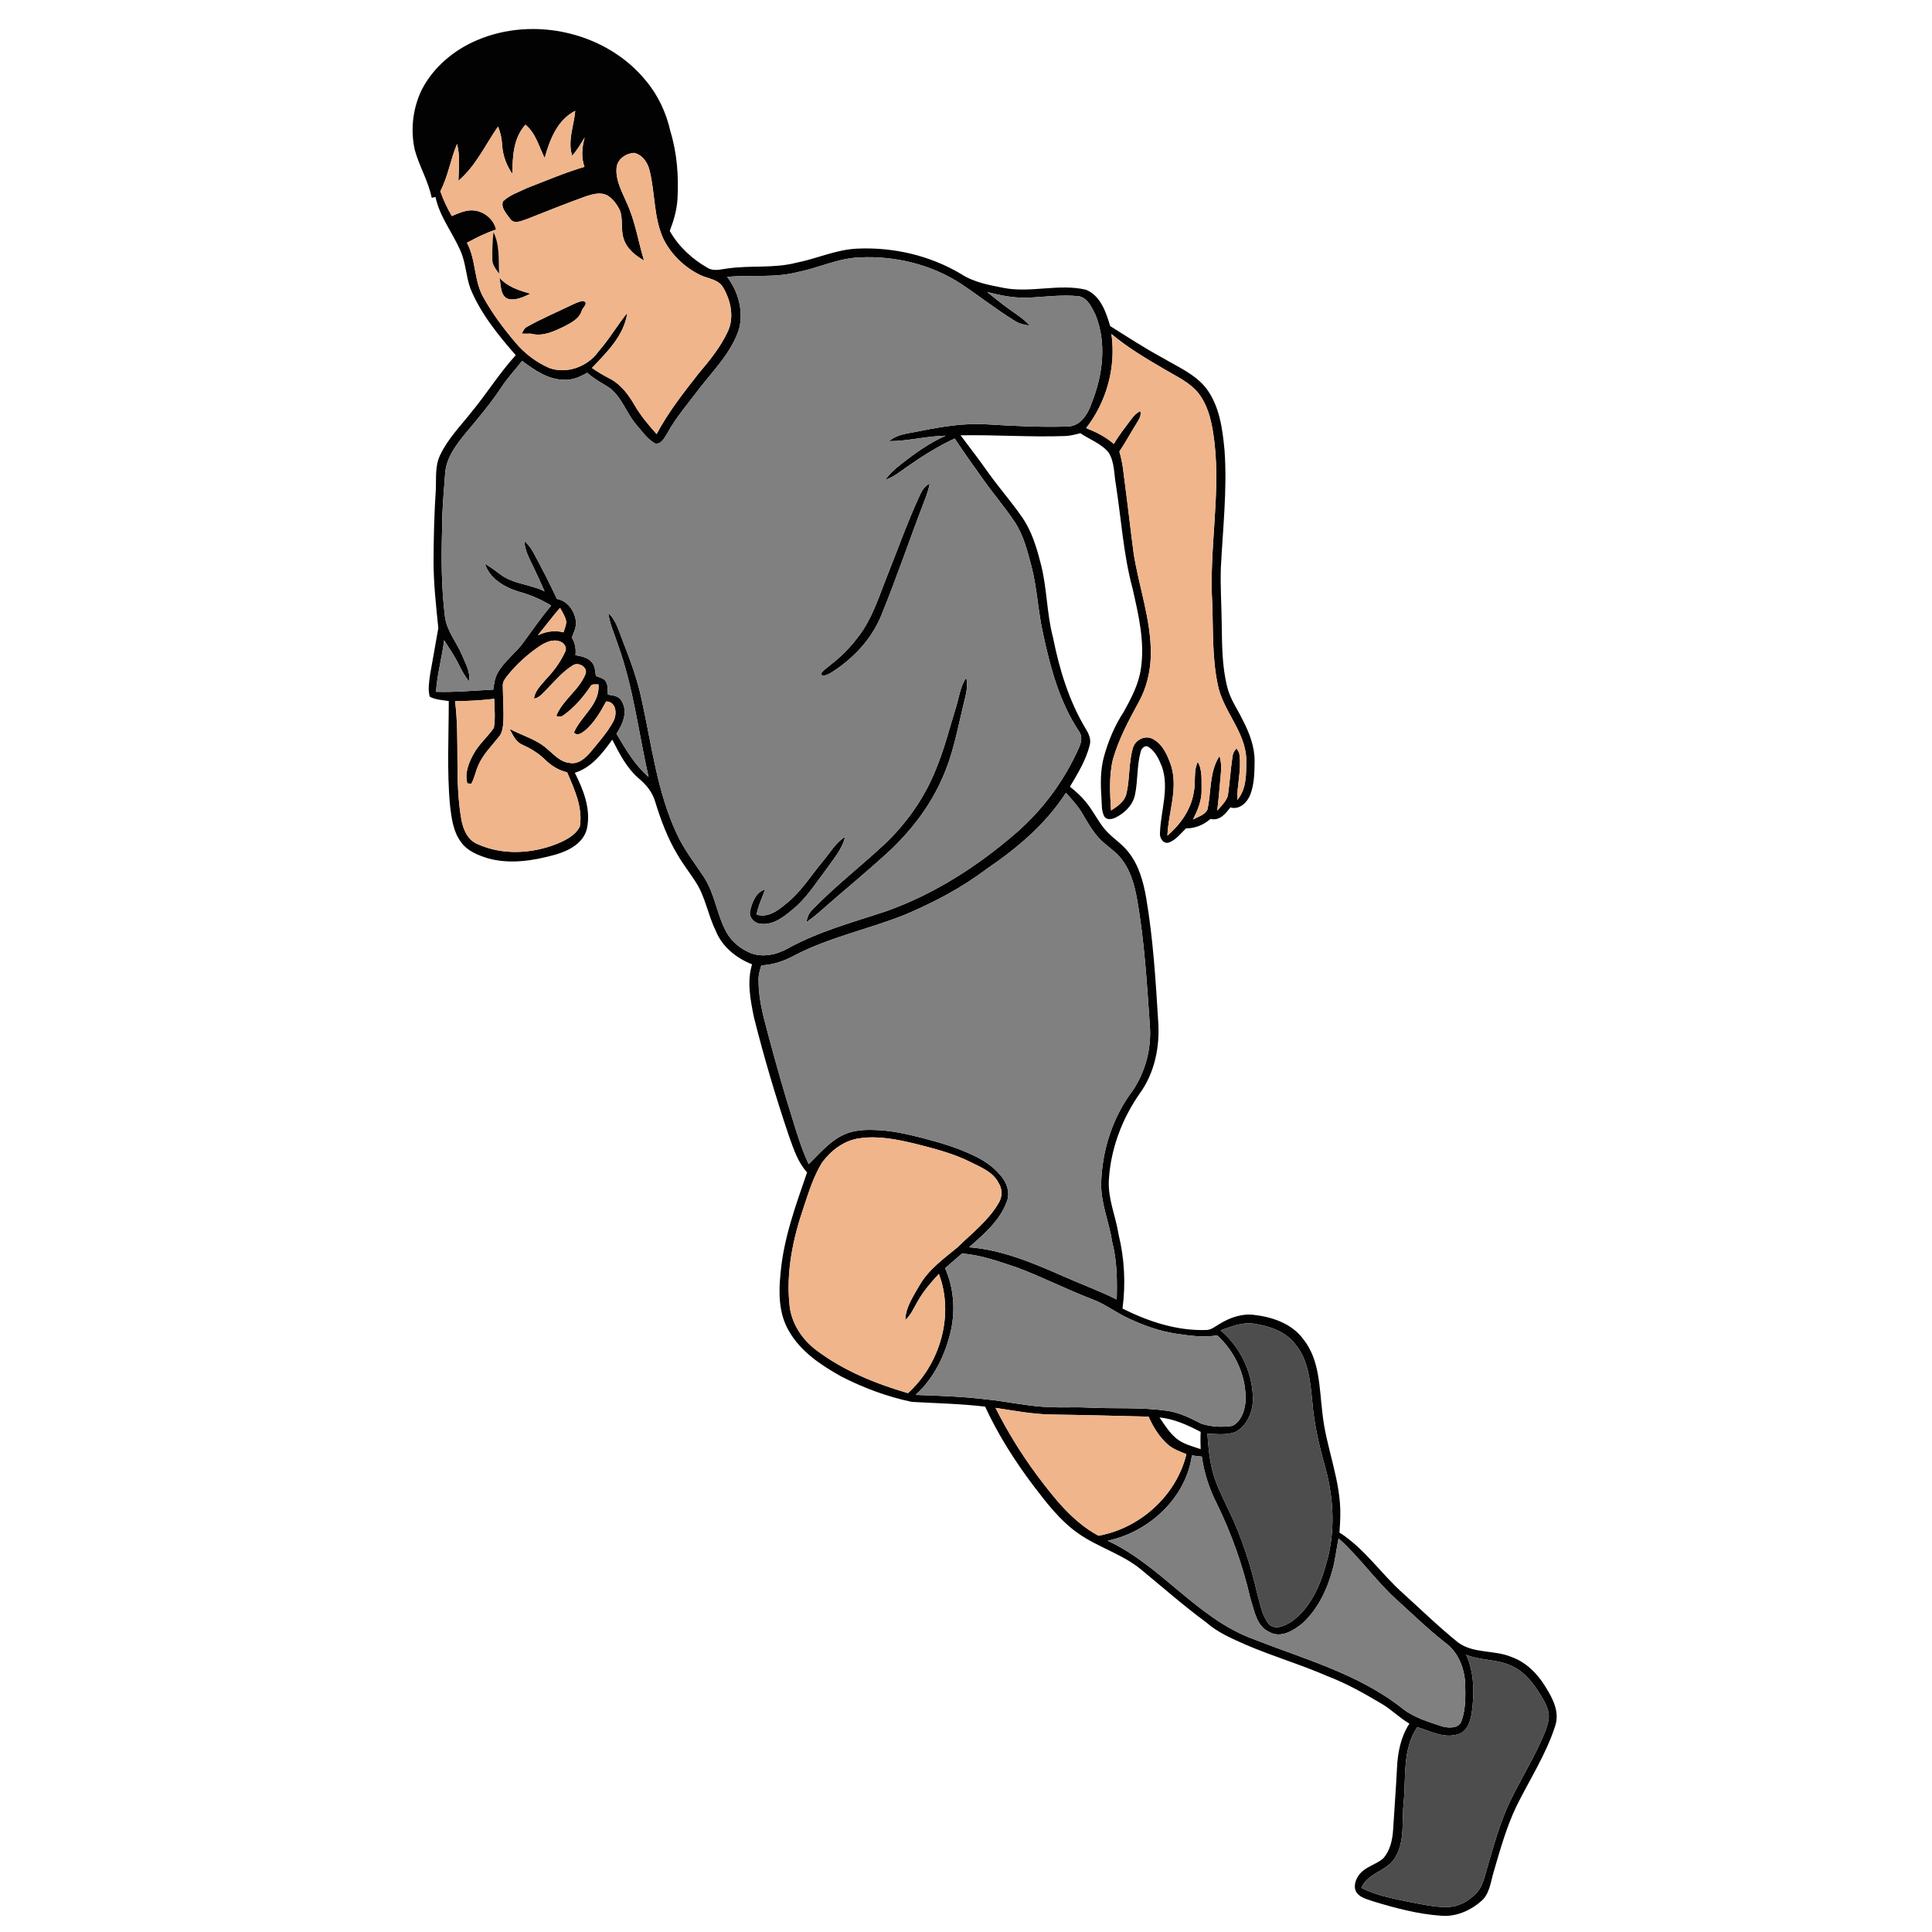 <?xml version="1.0" encoding="UTF-8" ?>
<!DOCTYPE svg PUBLIC "-//W3C//DTD SVG 1.1//EN" "http://www.w3.org/Graphics/SVG/1.1/DTD/svg11.dtd">
<svg width="1000pt" height="1000pt" viewBox="0 0 1000 1000" version="1.1" xmlns="http://www.w3.org/2000/svg">
	<g id="#020202ff">
		<path fill="#020202" opacity="1.00"
			d=" M 246.84 20.83 C 276.40 8.15 313.89 16.70 334.31 41.77 C 340.63 49.29 344.86 58.42 347.00 67.99 C 350.46 79.32 351.33 91.30 350.66 103.08 C 350.32 108.76 348.69 114.26 346.66 119.55 C 351.24 127.63 358.26 134.11 366.29 138.67 C 369.56 140.62 373.34 139.31 376.82 138.92 C 388.47 137.27 400.43 138.97 411.93 136.05 C 422.71 133.96 432.90 129.07 443.99 128.68 C 462.51 127.88 481.33 132.25 497.31 141.74 C 504.00 146.14 512.06 147.58 519.79 149.08 C 533.81 151.68 548.12 146.69 562.07 149.96 C 569.63 152.99 572.49 161.58 574.62 168.77 C 583.56 174.40 592.44 180.17 601.74 185.21 C 609.55 189.86 618.40 193.54 624.20 200.82 C 631.26 210.04 632.77 221.99 633.83 233.20 C 635.26 253.48 632.92 273.76 631.91 294.00 C 631.61 303.35 632.22 312.68 632.35 322.03 C 632.54 333.28 632.43 344.72 635.25 355.71 C 636.74 361.89 640.55 367.08 643.26 372.74 C 646.68 379.33 649.44 386.51 649.38 394.04 C 649.32 399.81 649.25 405.78 647.17 411.24 C 645.61 415.32 641.55 419.38 636.82 417.90 C 634.36 421.20 631.26 425.02 626.57 423.87 C 623.02 426.92 618.61 428.83 613.88 428.75 C 611.12 431.42 608.65 434.77 604.93 436.13 C 601.98 436.93 600.08 433.59 600.40 431.05 C 600.78 419.70 605.33 407.99 601.41 396.82 C 599.90 393.04 598.06 388.95 594.53 386.66 C 592.69 385.34 590.70 387.41 590.38 389.20 C 588.38 396.50 589.02 404.21 587.43 411.58 C 586.25 416.86 582.01 420.96 577.28 423.24 C 575.48 424.09 572.72 424.55 571.55 422.52 C 570.02 419.60 570.36 416.18 570.11 413.00 C 569.62 405.83 569.50 398.50 571.44 391.52 C 573.69 383.44 576.96 375.59 581.58 368.56 C 585.49 361.52 589.37 354.22 590.52 346.14 C 592.65 332.16 589.28 318.19 586.22 304.63 C 581.48 287.07 580.39 268.85 577.59 250.94 C 576.58 245.37 576.93 239.21 573.84 234.26 C 570.04 229.56 564.07 227.54 559.18 224.23 C 556.71 224.88 554.22 225.51 551.67 225.68 C 533.51 226.36 515.35 224.98 497.20 225.32 C 502.18 231.83 507.09 238.40 511.85 245.08 C 517.37 252.84 523.72 259.97 529.11 267.83 C 534.01 274.90 536.50 283.25 538.62 291.49 C 542.00 304.10 541.68 317.36 545.04 329.99 C 548.32 346.40 553.25 362.69 561.91 377.12 C 563.55 379.70 564.92 382.76 563.99 385.87 C 562.01 393.56 557.83 400.43 553.80 407.19 C 556.74 409.55 559.58 412.07 561.97 415.01 C 565.52 419.28 567.95 424.33 571.39 428.68 C 575.06 433.34 580.42 436.30 584.05 441.01 C 589.44 447.76 591.80 456.32 593.25 464.69 C 596.87 485.94 598.18 507.50 599.50 528.99 C 600.38 541.89 597.62 555.36 589.95 565.95 C 580.70 579.15 574.83 594.84 573.93 610.98 C 573.43 620.62 577.53 629.60 578.98 638.99 C 582.05 651.50 582.70 664.56 581.01 677.32 C 594.33 683.97 608.99 688.86 624.04 688.41 C 626.82 688.54 628.94 686.55 631.21 685.28 C 636.46 682.06 642.62 679.84 648.86 680.55 C 658.52 681.63 668.76 685.08 674.68 693.28 C 683.15 703.95 682.86 718.29 684.45 731.15 C 686.26 749.33 694.29 766.56 693.73 785.02 C 693.69 787.76 693.49 790.50 693.30 793.24 C 706.29 801.51 714.87 814.64 726.25 824.73 C 735.69 833.30 744.85 842.22 754.80 850.22 C 762.89 856.02 773.37 853.92 782.22 857.60 C 789.83 860.28 795.78 866.24 799.90 873.03 C 803.61 878.92 807.32 885.94 805.04 893.09 C 800.34 907.91 791.75 921.05 784.90 934.90 C 779.71 945.76 776.48 957.41 773.11 968.93 C 771.56 974.05 771.09 980.02 766.89 983.85 C 761.22 988.85 753.72 992.22 746.04 991.59 C 734.07 990.77 722.39 987.67 710.95 984.20 C 707.92 983.10 704.35 982.42 702.27 979.74 C 700.17 976.60 701.66 972.48 703.89 969.86 C 707.08 966.09 712.25 965.09 715.92 961.94 C 719.55 957.90 720.74 952.28 721.08 947.01 C 721.71 936.33 722.58 925.66 723.09 914.97 C 723.46 907.00 725.08 898.91 729.51 892.14 C 724.38 889.19 720.25 884.85 715.16 881.87 C 706.17 876.56 697.05 871.36 687.26 867.64 C 673.33 861.56 658.69 857.29 644.73 851.27 C 637.57 848.08 630.21 844.98 624.29 839.70 C 612.81 831.27 602.13 821.85 591.14 812.81 C 581.36 804.49 568.62 801.07 558.20 793.76 C 548.81 787.23 541.80 778.01 534.92 769.03 C 525.28 756.23 516.62 742.63 509.90 728.07 C 497.32 726.57 484.64 726.32 472.01 725.62 C 459.27 722.96 446.96 718.38 435.39 712.44 C 424.89 706.55 414.28 699.53 408.25 688.76 C 403.02 679.80 402.97 668.97 404.02 658.94 C 405.61 640.92 411.91 623.80 417.75 606.83 C 413.00 601.66 410.83 594.84 408.49 588.38 C 401.60 568.06 395.50 547.47 390.26 526.66 C 388.42 517.67 386.52 508.12 389.27 499.13 C 381.09 495.93 373.62 489.94 370.39 481.57 C 366.32 473.31 365.05 463.85 359.84 456.14 C 356.86 451.49 353.42 447.15 350.66 442.36 C 345.55 433.86 342.06 424.50 339.15 415.04 C 337.79 410.27 334.63 406.22 330.84 403.10 C 324.49 397.70 320.61 390.14 316.91 382.83 C 311.90 389.85 306.13 397.34 297.53 400.00 C 302.00 408.80 305.95 418.85 303.80 428.85 C 302.02 436.43 294.45 440.33 287.57 442.33 C 276.30 445.47 264.10 447.48 252.62 444.28 C 247.32 442.64 241.66 440.41 238.44 435.62 C 234.56 430.28 233.73 423.53 232.95 417.16 C 231.26 399.11 232.29 380.96 232.28 362.86 C 228.97 362.33 225.46 362.23 222.45 360.62 C 221.38 356.91 222.13 352.99 222.59 349.25 C 223.97 341.20 225.51 333.16 226.87 325.11 C 225.70 313.44 224.35 301.73 224.41 289.97 C 224.46 277.66 224.78 265.35 225.60 253.07 C 225.82 247.24 225.15 241.10 227.76 235.67 C 231.73 227.18 238.42 220.43 244.16 213.14 C 252.04 203.59 258.58 193.00 266.96 183.85 C 257.83 173.41 248.83 162.34 243.51 149.41 C 241.16 143.02 241.13 135.98 238.31 129.74 C 234.24 120.38 227.55 112.15 225.42 101.99 C 224.92 102.08 223.94 102.27 223.44 102.36 C 221.70 93.69 216.98 86.05 214.68 77.56 C 212.36 67.13 213.67 55.95 218.35 46.35 C 224.36 34.75 234.91 25.89 246.84 20.83 M 281.92 81.78 C 278.92 75.87 277.33 68.90 271.96 64.54 C 265.73 71.46 265.20 81.22 265.28 90.06 C 262.10 85.66 260.23 80.36 259.89 74.95 C 259.71 71.70 259.04 68.50 257.78 65.49 C 251.17 74.98 246.29 85.93 237.27 93.53 C 237.47 87.18 238.21 80.73 236.56 74.50 C 233.19 82.50 231.94 91.25 227.91 98.99 C 229.47 103.45 231.50 107.73 233.85 111.82 C 237.41 110.36 241.08 108.60 245.04 108.90 C 250.53 109.33 255.50 113.39 256.78 118.80 C 251.51 120.55 246.54 123.01 241.68 125.66 C 246.55 134.66 245.19 145.61 250.49 154.42 C 255.09 162.59 260.70 170.16 266.79 177.28 C 271.52 182.96 277.60 187.55 284.39 190.50 C 293.57 193.75 304.29 189.70 309.81 181.85 C 315.32 175.64 319.46 168.39 324.68 161.98 C 323.02 173.66 314.16 182.30 306.39 190.44 C 309.42 192.60 312.66 194.43 315.95 196.15 C 321.49 199.10 325.31 204.33 328.41 209.64 C 331.58 215.11 335.66 219.97 339.86 224.67 C 345.81 213.45 353.67 203.46 361.46 193.49 C 367.23 186.68 372.97 179.67 376.74 171.50 C 380.16 164.18 378.21 155.40 374.24 148.70 C 371.76 144.57 366.61 144.31 362.65 142.45 C 354.41 138.52 347.45 131.83 343.37 123.65 C 338.29 112.54 339.14 100.05 336.25 88.40 C 335.38 84.25 332.49 80.02 328.13 79.12 C 323.91 79.42 319.48 82.40 319.13 86.93 C 318.58 93.27 321.85 99.03 324.25 104.67 C 328.76 114.24 330.29 124.79 333.33 134.84 C 328.97 132.33 324.65 128.93 322.95 124.01 C 321.05 118.97 322.81 113.27 320.61 108.31 C 319.14 105.60 317.24 102.97 314.60 101.31 C 311.16 99.23 306.99 100.43 303.45 101.55 C 293.28 105.22 283.23 109.22 273.19 113.22 C 270.25 114.11 266.09 116.49 263.91 113.08 C 262.14 110.56 259.18 107.57 260.31 104.28 C 263.82 100.80 268.81 99.32 273.17 97.16 C 282.90 93.42 292.52 89.31 302.53 86.35 C 300.69 81.39 301.25 76.12 302.64 71.14 C 300.63 74.39 298.74 77.75 296.15 80.59 C 293.69 72.98 297.06 65.04 297.75 57.37 C 288.46 62.04 284.53 72.37 281.92 81.78 M 412.94 140.81 C 400.98 143.97 388.55 142.15 376.38 143.33 C 382.18 150.93 385.04 161.24 382.44 170.60 C 378.53 182.42 369.53 191.41 362.04 201.02 C 356.34 208.70 349.91 215.89 345.35 224.35 C 343.87 226.58 342.33 230.20 339.03 229.51 C 334.96 227.22 332.30 223.15 329.26 219.72 C 324.00 213.55 321.72 204.95 314.77 200.27 C 311.03 198.01 307.17 195.89 303.92 192.93 C 300.33 195.07 296.33 196.81 292.06 196.58 C 283.72 196.56 276.65 191.56 270.24 186.80 C 266.69 191.36 262.70 195.58 259.54 200.43 C 254.01 208.79 247.56 216.46 241.11 224.10 C 236.19 230.15 231.02 236.80 230.42 244.88 C 229.76 254.59 228.73 264.27 228.83 274.01 C 228.40 289.05 228.44 304.16 230.31 319.11 C 231.19 326.52 236.31 332.30 239.09 338.99 C 240.84 343.32 243.62 347.67 242.70 352.55 C 240.48 349.88 238.86 346.79 237.33 343.69 C 235.22 339.39 232.44 335.48 229.89 331.43 C 228.77 340.36 226.26 349.07 225.68 358.07 C 235.57 358.39 245.43 357.42 255.30 356.94 C 255.73 354.05 256.05 351.05 257.51 348.45 C 260.93 342.13 267.10 338.01 271.16 332.17 C 275.74 325.84 280.27 319.46 285.26 313.45 C 280.09 310.27 274.49 307.86 268.64 306.27 C 261.25 304.10 253.49 299.53 250.98 291.82 C 253.77 293.34 256.27 295.32 258.82 297.20 C 265.54 302.33 274.44 302.38 281.86 306.06 C 280.03 301.93 278.20 297.80 276.22 293.75 C 274.16 289.33 271.55 284.97 271.41 279.96 C 273.22 281.71 274.87 283.65 276.04 285.90 C 280.30 293.83 284.49 301.80 288.23 309.99 C 293.96 310.95 297.59 316.55 298.15 322.01 C 298.25 324.84 296.95 327.44 295.98 330.02 C 297.69 332.76 298.23 335.91 297.86 339.10 C 300.86 339.70 304.22 340.26 306.30 342.76 C 308.11 344.67 308.03 347.46 308.42 349.89 C 309.97 350.50 311.68 350.90 313.01 351.97 C 314.89 354.02 314.48 357.00 314.64 359.56 C 317.34 359.91 320.60 360.23 321.88 363.08 C 325.13 368.57 322.22 374.98 319.10 379.80 C 323.80 387.82 328.63 395.97 335.70 402.16 C 330.54 379.44 327.87 356.07 319.96 334.05 C 318.16 328.48 315.62 323.11 314.82 317.27 C 318.98 321.02 320.27 326.66 322.31 331.64 C 326.14 341.47 329.85 351.39 332.03 361.74 C 337.29 385.22 340.02 409.66 350.35 431.67 C 353.98 439.63 359.42 446.51 364.22 453.76 C 370.11 462.61 370.99 473.62 376.17 482.80 C 378.82 487.45 383.20 490.97 388.06 493.12 C 394.55 495.85 402.01 494.17 407.94 490.82 C 423.68 482.16 441.10 477.44 458.06 471.85 C 483.21 463.06 505.97 448.41 526.04 431.04 C 539.79 419.03 550.92 404.01 558.32 387.32 C 559.66 384.54 560.45 381.19 558.45 378.50 C 548.48 363.45 543.68 345.78 539.97 328.32 C 537.28 316.66 536.87 304.60 533.86 293.01 C 531.74 285.07 529.74 276.88 525.09 269.97 C 520.20 262.61 514.41 255.92 509.30 248.72 C 504.21 241.50 498.99 234.37 494.15 226.98 C 485.46 230.99 477.37 236.13 469.53 241.58 C 465.94 244.13 462.46 246.97 458.22 248.38 C 460.42 245.23 463.30 242.66 466.30 240.30 C 473.53 234.66 481.02 229.24 489.45 225.52 C 479.61 225.69 469.99 228.35 460.18 228.36 C 464.54 224.53 470.59 224.33 475.99 223.13 C 487.47 220.83 499.15 218.87 510.92 219.64 C 524.91 220.49 538.93 221.22 552.96 220.74 C 559.62 220.45 563.37 213.72 565.24 208.10 C 570.83 193.89 572.88 177.43 567.02 162.97 C 565.16 159.24 563.13 154.54 558.73 153.37 C 550.17 152.42 541.57 153.57 533.02 154.06 C 525.53 154.44 518.12 153.03 510.92 151.11 C 514.63 154.06 518.27 157.09 522.13 159.84 C 525.84 162.57 529.90 164.93 532.92 168.49 C 530.14 168.22 527.41 167.50 525.06 165.96 C 515.67 160.17 507.00 153.31 497.83 147.19 C 482.34 136.92 463.45 132.36 444.98 133.23 C 433.87 133.60 423.73 138.70 412.94 140.81 M 575.28 172.88 C 577.71 190.05 572.80 207.92 562.20 221.59 C 567.33 223.62 572.36 226.11 576.52 229.79 C 579.20 225.19 582.53 221.02 585.72 216.77 C 586.92 215.14 588.35 213.66 590.21 212.79 C 590.96 215.21 589.35 217.28 588.21 219.25 C 585.19 224.03 582.57 229.05 579.37 233.72 C 581.25 239.71 581.62 245.99 582.49 252.16 C 584.00 263.60 585.26 275.07 586.79 286.51 C 589.56 304.03 595.91 321.07 595.67 339.00 C 595.49 347.45 593.54 355.96 589.41 363.37 C 584.24 372.87 579.06 382.51 576.07 392.96 C 573.94 401.65 574.54 410.68 575.07 419.52 C 578.33 417.38 581.99 414.99 583.00 410.96 C 584.87 403.16 584.11 394.91 586.38 387.19 C 587.54 382.98 592.63 380.36 596.62 382.44 C 601.96 385.20 604.43 391.22 606.26 396.62 C 609.80 408.53 604.72 420.57 604.24 432.53 C 610.98 426.74 616.50 419.01 617.89 410.07 C 619.04 404.88 617.60 399.29 619.97 394.36 C 622.52 398.82 621.79 404.13 621.94 409.05 C 622.02 414.44 619.88 419.46 617.47 424.16 C 620.10 422.78 623.49 421.89 624.96 419.08 C 627.01 409.90 625.87 399.53 631.20 391.34 C 632.69 395.74 631.85 400.40 631.51 404.90 C 631.13 409.80 630.57 414.68 630.06 419.57 C 632.11 417.21 634.51 414.92 635.54 411.90 C 636.49 405.18 636.94 398.39 637.93 391.68 C 638.08 390.02 638.85 388.54 640.05 387.40 C 640.78 388.46 641.54 389.60 641.58 390.96 C 642.56 398.70 640.30 406.35 640.38 414.08 C 645.41 408.32 645.01 400.13 645.07 392.97 C 644.63 378.47 632.77 367.86 630.23 353.97 C 627.37 340.15 627.98 325.96 627.44 311.94 C 625.81 284.45 631.69 256.99 628.67 229.52 C 627.57 220.47 626.04 210.94 620.32 203.52 C 615.76 197.86 608.94 194.82 602.83 191.19 C 593.30 185.63 583.75 179.99 575.28 172.88 M 278.38 328.81 C 282.55 326.88 287.16 326.06 291.67 327.30 C 292.22 325.56 292.94 323.85 293.11 322.03 C 292.76 319.30 291.17 316.97 289.88 314.62 C 285.86 319.20 282.26 324.12 278.38 328.81 M 279.36 334.40 C 273.08 338.63 267.40 343.78 262.66 349.69 C 261.51 351.19 260.15 352.81 260.25 354.83 C 260.29 361.51 260.93 368.20 260.44 374.88 C 260.20 377.13 259.79 379.50 258.29 381.29 C 254.46 386.13 249.89 390.57 247.47 396.37 C 246.12 399.38 245.61 402.74 243.96 405.63 C 243.45 405.60 242.42 405.53 241.91 405.50 C 240.39 400.26 242.62 394.74 245.16 390.18 C 247.90 385.13 252.44 381.42 255.62 376.71 C 256.48 371.76 255.90 366.69 255.82 361.70 C 249.09 362.51 242.32 362.89 235.55 362.92 C 238.06 383.30 235.20 404.03 238.82 424.31 C 239.74 429.35 242.10 434.81 247.14 436.89 C 260.13 442.80 275.55 441.94 288.59 436.63 C 293.04 434.78 297.78 432.32 300.10 427.89 C 301.77 418.03 297.34 408.58 293.55 399.74 C 288.82 398.70 284.81 395.94 281.45 392.55 C 278.21 389.54 274.39 387.27 270.37 385.46 C 266.91 384.02 265.43 380.32 263.74 377.27 C 270.28 380.73 277.75 382.66 283.34 387.73 C 286.79 390.62 290.05 394.45 294.84 394.88 C 299.46 395.79 303.18 392.23 305.90 388.99 C 309.98 384.01 314.36 379.15 317.43 373.45 C 319.50 369.74 319.12 363.20 313.74 363.06 C 310.84 368.44 307.70 373.88 303.03 377.94 C 301.33 379.22 298.99 381.26 297.07 379.17 C 300.66 370.56 310.73 364.52 309.76 354.21 C 308.31 354.42 306.29 353.70 305.55 355.40 C 301.78 360.89 297.39 366.07 291.96 369.98 C 290.81 371.01 289.32 371.20 287.94 370.51 C 291.26 362.23 299.74 357.21 303.05 348.88 C 304.47 345.32 299.21 342.38 296.44 344.42 C 291.16 347.65 287.20 352.53 282.89 356.88 C 280.96 358.74 279.25 361.21 276.39 361.60 C 276.89 357.47 280.13 354.57 282.63 351.54 C 286.58 347.41 290.04 342.74 292.44 337.54 C 293.72 335.32 292.09 332.77 289.88 332.04 C 286.25 330.60 282.40 332.43 279.36 334.40 M 510.74 449.73 C 497.83 459.49 483.43 467.10 468.55 473.38 C 449.69 480.96 429.49 485.05 411.35 494.45 C 406.04 497.40 400.18 499.39 394.08 499.67 C 393.25 502.37 392.37 505.13 392.66 508.00 C 392.63 518.39 395.79 528.37 398.37 538.32 C 402.03 551.92 405.87 565.48 410.11 578.92 C 412.58 586.91 414.98 594.97 418.57 602.55 C 424.18 597.18 429.24 590.87 436.40 587.47 C 441.84 584.80 448.07 584.64 454.02 584.93 C 461.80 585.23 469.42 587.02 476.95 588.89 C 486.16 591.31 495.40 593.92 503.99 598.12 C 508.97 600.45 513.68 603.53 517.30 607.73 C 520.92 611.45 523.14 617.16 521.03 622.20 C 517.38 631.92 509.21 638.92 501.59 645.57 C 518.76 646.89 534.86 653.78 550.46 660.63 C 559.61 664.69 569.03 668.14 578.01 672.60 C 578.26 662.66 578.21 652.58 575.67 642.89 C 574.17 632.83 569.89 623.27 569.95 613.00 C 570.29 595.62 575.85 578.28 586.37 564.37 C 592.88 554.65 596.04 542.69 595.17 531.01 C 593.62 508.97 592.37 486.84 588.47 465.07 C 587.19 458.02 585.20 450.84 580.81 445.05 C 577.48 440.45 572.31 437.72 568.56 433.52 C 565.13 429.74 562.71 425.22 560.10 420.88 C 557.79 417.01 554.73 413.69 551.73 410.37 C 541.33 426.50 526.49 439.05 510.74 449.73 M 425.61 601.58 C 421.13 608.76 418.62 616.95 415.96 624.93 C 410.39 641.22 406.79 658.53 408.69 675.80 C 409.67 684.96 415.11 693.20 422.34 698.71 C 436.44 709.40 453.09 716.16 469.96 721.09 C 486.58 706.03 494.04 680.64 485.95 659.38 C 481.98 663.64 478.15 668.10 475.22 673.16 C 473.18 676.63 471.62 680.49 468.58 683.26 C 468.76 676.53 472.84 670.76 476.04 665.09 C 480.79 656.97 488.52 651.44 495.64 645.58 C 503.00 638.30 511.54 631.88 516.82 622.79 C 518.88 619.64 518.89 615.43 516.86 612.27 C 513.99 606.59 507.74 604.20 502.40 601.51 C 493.22 596.89 483.19 594.41 473.29 591.89 C 464.04 589.70 454.43 587.77 444.91 589.18 C 437.04 590.20 430.26 595.37 425.61 601.58 M 489.18 656.42 C 493.60 666.44 494.57 677.85 492.22 688.53 C 489.37 701.07 483.56 713.25 473.92 722.00 C 485.99 722.43 498.07 722.82 510.07 724.27 C 521.41 725.37 532.59 728.09 544.02 728.34 C 550.45 728.66 556.89 728.21 563.32 728.58 C 576.91 729.23 590.60 728.28 604.11 730.23 C 610.48 731.10 616.23 734.08 621.90 736.93 C 627.00 738.60 632.60 738.81 637.88 738.03 C 642.21 735.86 644.12 730.69 644.61 726.14 C 645.55 713.09 639.56 699.93 630.02 691.18 C 622.88 692.41 615.62 691.34 608.53 690.28 C 600.15 689.01 592.12 686.11 584.46 682.55 C 577.68 679.46 571.73 674.76 564.69 672.23 C 551.61 667.23 539.14 660.77 526.01 655.92 C 516.83 652.92 507.61 649.48 497.89 648.85 C 494.97 651.35 492.11 653.92 489.18 656.42 M 631.77 688.58 C 641.77 697.03 648.09 709.89 648.48 723.00 C 648.80 729.83 646.01 737.31 639.95 740.94 C 635.25 743.04 629.93 742.22 624.95 742.10 C 625.42 748.83 625.99 755.60 627.81 762.13 C 629.49 768.61 632.63 774.55 635.45 780.59 C 642.41 794.73 647.32 809.83 650.83 825.18 C 652.31 830.38 653.21 836.05 656.59 840.44 C 659.81 844.07 665.10 841.49 668.45 839.36 C 678.45 832.25 683.50 820.30 686.60 808.82 C 691.33 792.62 690.32 775.23 685.85 759.10 C 682.78 748.29 680.23 737.30 679.30 726.09 C 678.19 715.61 677.49 704.10 670.37 695.68 C 665.30 689.06 656.92 686.31 648.98 685.14 C 642.99 684.19 637.29 686.67 631.77 688.58 M 515.28 728.71 C 521.38 740.87 528.54 752.48 536.62 763.41 C 545.61 775.38 555.13 787.64 568.56 794.89 C 590.08 791.06 608.94 774.04 614.08 752.66 C 610.71 751.31 607.18 750.09 604.43 747.64 C 600.01 743.74 596.87 738.61 594.52 733.26 C 577.69 732.84 560.86 732.37 544.03 732.16 C 534.35 731.97 524.82 730.17 515.28 728.71 M 600.16 733.66 C 602.84 737.61 605.40 741.80 609.20 744.80 C 612.76 747.57 617.26 748.62 621.46 750.07 C 621.34 747.09 621.30 744.12 621.47 741.15 C 614.78 737.62 607.78 734.44 600.16 733.66 M 616.93 753.34 C 613.81 775.44 594.69 792.99 573.31 797.48 C 601.10 810.35 619.52 837.62 648.53 848.32 C 674.93 858.70 703.18 866.36 725.80 884.24 C 731.81 889.07 739.35 891.19 746.53 893.61 C 749.91 894.53 755.27 894.74 756.53 890.60 C 758.73 884.35 758.55 877.58 758.35 871.05 C 757.92 863.11 754.55 854.80 747.87 850.12 C 739.35 843.40 731.52 835.86 723.50 828.56 C 712.37 818.66 703.95 806.19 692.84 796.27 C 691.78 801.48 691.22 806.80 689.87 811.95 C 687.12 822.42 682.25 832.75 674.22 840.19 C 669.65 843.89 663.10 848.04 657.22 844.84 C 650.37 841.95 649.26 833.69 647.21 827.43 C 643.28 810.44 637.49 793.90 629.80 778.25 C 625.92 770.62 623.22 762.42 622.07 753.93 C 620.35 753.75 618.63 753.55 616.93 753.34 M 758.89 856.51 C 763.10 865.74 763.15 876.23 761.84 886.11 C 761.15 890.63 759.65 896.23 754.66 897.66 C 747.41 899.97 740.34 896.03 733.57 893.93 C 725.78 905.47 727.81 919.87 726.53 932.99 C 725.47 942.41 727.33 952.75 722.24 961.27 C 718.15 968.52 708.00 969.23 704.64 977.14 C 712.24 981.03 720.71 982.61 729.00 984.35 C 735.95 985.62 742.94 987.38 750.06 987.01 C 755.70 986.75 760.76 983.54 764.50 979.49 C 767.32 976.35 768.20 972.09 769.38 968.17 C 773.03 955.62 776.41 942.88 782.21 931.11 C 786.89 921.59 792.40 912.50 796.87 902.88 C 798.75 898.72 800.83 894.53 801.54 889.98 C 802.23 885.70 800.00 881.75 797.94 878.19 C 794.14 871.89 789.53 865.51 782.62 862.38 C 775.18 858.69 766.52 859.65 758.89 856.51 Z" />
		<path fill="#020202" opacity="1.00"
			d=" M 258.45 143.63 C 262.55 148.43 268.69 150.38 274.57 152.01 C 270.88 153.78 266.59 155.90 262.45 154.53 C 258.70 152.38 259.42 147.23 258.45 143.63 Z" />
		<path fill="#020202" opacity="1.00"
			d=" M 295.24 158.17 C 297.38 157.19 299.52 156.03 301.90 155.78 C 304.73 156.76 302.03 158.89 301.25 160.42 C 300.10 164.86 295.72 167.06 291.98 169.00 C 286.68 171.56 280.77 174.39 274.77 172.68 C 273.20 172.73 271.64 172.74 270.09 172.69 C 270.75 171.24 271.47 169.68 273.03 169.01 C 280.22 164.98 287.82 161.75 295.24 158.17 Z" />
		<path fill="#020202" opacity="1.00"
			d=" M 475.53 257.58 C 476.80 254.73 478.20 251.66 481.22 250.29 C 480.63 253.41 479.58 256.41 478.43 259.37 C 470.89 278.96 464.17 298.86 456.25 318.30 C 451.11 331.10 441.16 341.44 429.52 348.59 C 428.08 349.17 424.62 351.21 425.29 348.14 C 426.79 346.37 428.75 345.08 430.53 343.61 C 436.88 338.61 442.43 332.59 446.88 325.84 C 452.26 317.49 455.28 307.95 458.92 298.79 C 464.42 285.04 469.37 271.06 475.53 257.58 Z" />
		<path fill="#020202" opacity="1.00"
			d=" M 494.59 366.81 C 496.35 361.44 496.87 355.54 500.13 350.78 C 501.30 355.49 499.72 360.19 498.67 364.76 C 495.60 377.56 493.23 390.67 487.76 402.73 C 481.57 416.87 472.09 429.39 460.91 439.96 C 448.80 451.21 435.92 461.59 423.56 472.56 C 421.57 474.26 419.50 475.87 417.35 477.36 C 417.80 474.85 418.73 472.40 420.67 470.65 C 432.34 458.61 445.64 448.31 457.90 436.90 C 469.29 426.07 478.57 412.92 484.38 398.28 C 488.67 388.09 491.33 377.34 494.59 366.81 Z" />
		<path fill="#020202" opacity="1.00"
			d=" M 425.84 445.89 C 429.56 441.54 432.42 436.24 437.40 433.14 C 435.97 439.55 431.44 444.53 427.80 449.79 C 422.21 457.11 417.31 465.16 410.01 470.95 C 405.51 474.75 400.21 478.83 393.95 478.19 C 390.51 478.04 387.35 474.78 388.29 471.24 C 389.39 466.93 391.23 461.73 396.02 460.42 C 394.50 464.73 392.39 468.85 391.61 473.40 C 397.16 475.10 402.20 471.71 406.22 468.27 C 414.23 462.21 419.49 453.51 425.84 445.89 Z" />
	</g>
	<g id="#f0b58bff">
		<path fill="#f0b58b" opacity="1.00"
			d=" M 281.92 81.78 C 284.53 72.37 288.46 62.04 297.75 57.37 C 297.06 65.04 293.69 72.98 296.15 80.59 C 298.74 77.75 300.63 74.39 302.64 71.14 C 301.25 76.12 300.69 81.39 302.53 86.35 C 292.52 89.31 282.90 93.42 273.17 97.16 C 268.81 99.32 263.82 100.80 260.31 104.28 C 259.18 107.57 262.14 110.56 263.91 113.08 C 266.09 116.49 270.25 114.11 273.19 113.22 C 283.23 109.22 293.28 105.22 303.45 101.55 C 306.99 100.43 311.16 99.23 314.60 101.31 C 317.24 102.97 319.14 105.60 320.61 108.31 C 322.81 113.27 321.05 118.97 322.95 124.01 C 324.65 128.93 328.97 132.33 333.33 134.84 C 330.29 124.79 328.76 114.24 324.25 104.67 C 321.85 99.03 318.58 93.27 319.13 86.93 C 319.48 82.40 323.91 79.42 328.13 79.12 C 332.49 80.02 335.38 84.25 336.25 88.40 C 339.14 100.05 338.29 112.54 343.37 123.65 C 347.45 131.83 354.41 138.52 362.65 142.45 C 366.61 144.31 371.76 144.57 374.24 148.70 C 378.21 155.40 380.16 164.18 376.74 171.50 C 372.97 179.67 367.23 186.68 361.46 193.49 C 353.67 203.46 345.81 213.45 339.86 224.67 C 335.66 219.97 331.58 215.11 328.41 209.64 C 325.31 204.33 321.49 199.10 315.95 196.15 C 312.66 194.43 309.42 192.60 306.39 190.44 C 314.16 182.30 323.02 173.66 324.68 161.98 C 319.46 168.39 315.32 175.64 309.81 181.85 C 304.29 189.70 293.57 193.75 284.39 190.50 C 277.60 187.55 271.52 182.96 266.79 177.28 C 260.70 170.16 255.09 162.59 250.49 154.42 C 245.19 145.61 246.55 134.66 241.68 125.66 C 246.54 123.01 251.51 120.55 256.78 118.80 C 255.50 113.39 250.53 109.33 245.04 108.90 C 241.08 108.60 237.41 110.36 233.85 111.82 C 231.50 107.73 229.47 103.45 227.91 98.99 C 231.94 91.25 233.19 82.50 236.56 74.50 C 238.21 80.73 237.47 87.18 237.27 93.53 C 246.29 85.93 251.17 74.98 257.78 65.49 C 259.04 68.50 259.71 71.70 259.89 74.95 C 260.23 80.36 262.10 85.66 265.28 90.06 C 265.20 81.22 265.73 71.46 271.96 64.54 C 277.33 68.90 278.92 75.87 281.92 81.78 M 254.84 134.11 C 254.69 137.07 256.80 139.34 258.33 141.64 C 257.99 134.44 258.77 126.85 255.42 120.19 C 254.90 124.81 254.74 129.47 254.84 134.11 M 258.45 143.63 C 259.42 147.23 258.70 152.38 262.45 154.53 C 266.59 155.90 270.88 153.78 274.57 152.01 C 268.69 150.38 262.55 148.43 258.45 143.63 M 295.24 158.17 C 287.82 161.75 280.22 164.98 273.03 169.01 C 271.47 169.68 270.75 171.24 270.09 172.69 C 271.64 172.74 273.20 172.73 274.77 172.68 C 280.77 174.39 286.68 171.56 291.98 169.00 C 295.72 167.06 300.10 164.86 301.25 160.42 C 302.03 158.89 304.73 156.76 301.90 155.78 C 299.52 156.03 297.38 157.19 295.24 158.17 Z" />
		<path fill="#f0b58b" opacity="1.00"
			d=" M 575.28 172.88 C 583.75 179.99 593.30 185.63 602.83 191.19 C 608.94 194.82 615.76 197.86 620.32 203.52 C 626.04 210.94 627.57 220.47 628.67 229.52 C 631.69 256.99 625.81 284.45 627.44 311.94 C 627.98 325.96 627.37 340.15 630.23 353.97 C 632.77 367.86 644.63 378.47 645.07 392.97 C 645.01 400.13 645.41 408.32 640.38 414.08 C 640.30 406.35 642.56 398.70 641.58 390.96 C 641.54 389.60 640.78 388.46 640.05 387.40 C 638.85 388.54 638.08 390.02 637.93 391.68 C 636.94 398.39 636.49 405.18 635.54 411.90 C 634.51 414.92 632.11 417.21 630.06 419.57 C 630.57 414.68 631.13 409.80 631.51 404.90 C 631.85 400.40 632.69 395.74 631.20 391.34 C 625.87 399.53 627.01 409.90 624.96 419.08 C 623.49 421.89 620.10 422.78 617.47 424.16 C 619.88 419.46 622.02 414.44 621.94 409.05 C 621.79 404.13 622.52 398.82 619.97 394.36 C 617.60 399.29 619.04 404.88 617.89 410.07 C 616.50 419.01 610.98 426.74 604.24 432.53 C 604.72 420.57 609.80 408.53 606.26 396.62 C 604.43 391.22 601.96 385.20 596.62 382.44 C 592.63 380.36 587.54 382.98 586.38 387.19 C 584.11 394.91 584.87 403.16 583.00 410.96 C 581.99 414.99 578.33 417.38 575.07 419.52 C 574.54 410.68 573.94 401.65 576.07 392.96 C 579.06 382.51 584.24 372.87 589.41 363.37 C 593.54 355.96 595.49 347.45 595.67 339.00 C 595.91 321.07 589.56 304.03 586.79 286.51 C 585.26 275.07 584.00 263.60 582.49 252.16 C 581.62 245.99 581.25 239.71 579.37 233.72 C 582.57 229.05 585.19 224.03 588.21 219.25 C 589.35 217.28 590.96 215.21 590.21 212.79 C 588.35 213.66 586.92 215.14 585.72 216.77 C 582.53 221.02 579.20 225.19 576.52 229.79 C 572.36 226.11 567.33 223.62 562.20 221.59 C 572.80 207.92 577.71 190.05 575.28 172.88 Z" />
		<path fill="#f0b58b" opacity="1.00"
			d=" M 278.38 328.81 C 282.26 324.12 285.86 319.20 289.88 314.62 C 291.17 316.97 292.76 319.30 293.11 322.03 C 292.94 323.85 292.22 325.56 291.67 327.30 C 287.16 326.06 282.55 326.88 278.38 328.81 Z" />
		<path fill="#f0b58b" opacity="1.00"
			d=" M 279.36 334.40 C 282.40 332.43 286.25 330.60 289.88 332.04 C 292.09 332.77 293.72 335.32 292.44 337.54 C 290.04 342.74 286.58 347.41 282.63 351.54 C 280.13 354.57 276.89 357.47 276.39 361.60 C 279.25 361.21 280.96 358.74 282.89 356.88 C 287.20 352.53 291.16 347.65 296.44 344.42 C 299.21 342.38 304.47 345.32 303.05 348.88 C 299.74 357.21 291.26 362.23 287.94 370.51 C 289.32 371.20 290.81 371.01 291.96 369.98 C 297.39 366.07 301.78 360.89 305.55 355.40 C 306.29 353.70 308.31 354.42 309.76 354.21 C 310.73 364.52 300.66 370.56 297.07 379.17 C 298.99 381.26 301.33 379.22 303.03 377.94 C 307.70 373.88 310.84 368.44 313.74 363.06 C 319.12 363.20 319.50 369.74 317.43 373.45 C 314.36 379.15 309.98 384.01 305.90 388.99 C 303.18 392.23 299.46 395.79 294.84 394.88 C 290.05 394.45 286.79 390.62 283.34 387.73 C 277.75 382.66 270.28 380.73 263.74 377.27 C 265.43 380.32 266.91 384.02 270.37 385.46 C 274.39 387.27 278.21 389.54 281.45 392.55 C 284.81 395.94 288.82 398.70 293.55 399.74 C 297.34 408.58 301.77 418.03 300.10 427.89 C 297.78 432.32 293.04 434.78 288.59 436.63 C 275.55 441.94 260.13 442.80 247.14 436.89 C 242.10 434.81 239.74 429.35 238.82 424.31 C 235.20 404.03 238.06 383.30 235.55 362.92 C 242.32 362.89 249.09 362.51 255.82 361.70 C 255.90 366.69 256.48 371.76 255.62 376.71 C 252.44 381.42 247.90 385.13 245.16 390.18 C 242.62 394.74 240.39 400.26 241.91 405.50 C 242.42 405.53 243.45 405.60 243.96 405.63 C 245.61 402.74 246.12 399.38 247.47 396.37 C 249.89 390.57 254.46 386.13 258.29 381.29 C 259.79 379.50 260.20 377.13 260.44 374.88 C 260.93 368.20 260.29 361.51 260.25 354.83 C 260.15 352.81 261.51 351.19 262.66 349.69 C 267.40 343.78 273.08 338.63 279.36 334.40 Z" />
		<path fill="#f0b58b" opacity="1.00"
			d=" M 425.61 601.58 C 430.26 595.37 437.04 590.20 444.91 589.18 C 454.43 587.77 464.04 589.70 473.29 591.89 C 483.19 594.41 493.22 596.89 502.40 601.51 C 507.74 604.20 513.99 606.59 516.86 612.27 C 518.89 615.43 518.88 619.64 516.82 622.79 C 511.54 631.88 503.00 638.30 495.64 645.58 C 488.52 651.44 480.79 656.97 476.04 665.09 C 472.84 670.76 468.76 676.53 468.58 683.26 C 471.62 680.49 473.18 676.63 475.22 673.16 C 478.15 668.10 481.98 663.64 485.95 659.38 C 494.04 680.64 486.58 706.03 469.96 721.09 C 453.09 716.16 436.44 709.40 422.34 698.71 C 415.11 693.20 409.67 684.96 408.69 675.80 C 406.79 658.53 410.39 641.22 415.96 624.93 C 418.62 616.95 421.13 608.76 425.61 601.58 Z" />
		<path fill="#f0b58b" opacity="1.00"
			d=" M 515.28 728.71 C 524.82 730.17 534.35 731.97 544.03 732.16 C 560.86 732.37 577.69 732.84 594.52 733.26 C 596.87 738.61 600.01 743.74 604.43 747.64 C 607.18 750.09 610.71 751.31 614.08 752.66 C 608.94 774.04 590.08 791.06 568.56 794.89 C 555.13 787.64 545.61 775.38 536.62 763.41 C 528.54 752.48 521.38 740.87 515.28 728.71 Z" />
	</g>
	<g id="#010101fc">
		<path fill="#010101" opacity="1.00"
			d=" M 254.84 134.11 C 254.74 129.47 254.90 124.81 255.42 120.19 C 258.77 126.85 257.99 134.44 258.33 141.64 C 256.80 139.34 254.69 137.07 254.84 134.11 Z" />
	</g>
	<g id="#f11b27ff">
		<path fill="grey" opacity="1.00"
			d=" M 412.94 140.81 C 423.73 138.70 433.87 133.60 444.98 133.23 C 463.45 132.36 482.34 136.92 497.83 147.19 C 507.00 153.31 515.67 160.17 525.06 165.96 C 527.41 167.50 530.14 168.22 532.92 168.49 C 529.90 164.93 525.84 162.57 522.13 159.84 C 518.27 157.09 514.63 154.06 510.92 151.11 C 518.12 153.03 525.53 154.44 533.02 154.06 C 541.57 153.57 550.17 152.42 558.73 153.37 C 563.13 154.54 565.16 159.24 567.02 162.97 C 572.88 177.43 570.83 193.89 565.24 208.10 C 563.37 213.72 559.62 220.45 552.96 220.74 C 538.93 221.22 524.91 220.49 510.92 219.64 C 499.15 218.87 487.47 220.83 475.99 223.13 C 470.59 224.33 464.54 224.53 460.18 228.36 C 469.99 228.35 479.61 225.69 489.45 225.52 C 481.02 229.24 473.53 234.66 466.30 240.30 C 463.30 242.66 460.42 245.23 458.22 248.38 C 462.46 246.97 465.94 244.13 469.53 241.58 C 477.37 236.13 485.46 230.99 494.15 226.98 C 498.99 234.37 504.21 241.50 509.30 248.72 C 514.41 255.92 520.20 262.61 525.09 269.97 C 529.74 276.88 531.74 285.07 533.86 293.01 C 536.87 304.60 537.28 316.66 539.97 328.32 C 543.68 345.78 548.48 363.45 558.45 378.50 C 560.45 381.19 559.66 384.54 558.32 387.32 C 550.92 404.01 539.79 419.03 526.04 431.04 C 505.97 448.41 483.21 463.06 458.06 471.85 C 441.10 477.44 423.68 482.16 407.94 490.82 C 402.01 494.17 394.55 495.85 388.06 493.12 C 383.20 490.97 378.82 487.45 376.17 482.80 C 370.99 473.62 370.11 462.61 364.22 453.76 C 359.42 446.51 353.98 439.63 350.35 431.67 C 340.02 409.66 337.29 385.22 332.03 361.74 C 329.85 351.39 326.14 341.47 322.31 331.64 C 320.27 326.66 318.98 321.02 314.82 317.27 C 315.62 323.11 318.16 328.48 319.96 334.05 C 327.87 356.07 330.54 379.44 335.70 402.16 C 328.63 395.97 323.80 387.82 319.10 379.80 C 322.22 374.98 325.13 368.57 321.88 363.08 C 320.60 360.23 317.34 359.91 314.64 359.56 C 314.48 357.00 314.89 354.02 313.01 351.97 C 311.68 350.90 309.97 350.50 308.42 349.89 C 308.03 347.46 308.11 344.67 306.30 342.76 C 304.22 340.26 300.86 339.70 297.86 339.10 C 298.23 335.91 297.69 332.76 295.98 330.02 C 296.95 327.44 298.25 324.84 298.15 322.01 C 297.59 316.55 293.96 310.95 288.23 309.99 C 284.49 301.80 280.30 293.83 276.04 285.90 C 274.87 283.65 273.22 281.71 271.41 279.96 C 271.55 284.97 274.16 289.33 276.22 293.75 C 278.20 297.80 280.03 301.93 281.86 306.06 C 274.44 302.38 265.54 302.33 258.82 297.20 C 256.27 295.32 253.77 293.34 250.98 291.82 C 253.49 299.53 261.25 304.10 268.64 306.27 C 274.49 307.86 280.09 310.27 285.26 313.45 C 280.27 319.46 275.74 325.84 271.16 332.17 C 267.10 338.01 260.93 342.13 257.51 348.45 C 256.05 351.05 255.73 354.05 255.30 356.94 C 245.43 357.42 235.57 358.39 225.68 358.07 C 226.26 349.07 228.77 340.36 229.89 331.43 C 232.44 335.48 235.22 339.39 237.33 343.69 C 238.86 346.79 240.48 349.88 242.70 352.55 C 243.62 347.67 240.84 343.32 239.09 338.99 C 236.31 332.30 231.19 326.52 230.31 319.11 C 228.44 304.16 228.40 289.05 228.83 274.01 C 228.73 264.27 229.76 254.59 230.42 244.88 C 231.02 236.80 236.19 230.15 241.11 224.10 C 247.56 216.46 254.01 208.79 259.54 200.43 C 262.70 195.58 266.69 191.36 270.24 186.80 C 276.65 191.56 283.72 196.56 292.06 196.58 C 296.33 196.81 300.33 195.07 303.92 192.93 C 307.17 195.89 311.03 198.01 314.77 200.27 C 321.72 204.95 324.00 213.55 329.26 219.72 C 332.30 223.15 334.96 227.22 339.03 229.51 C 342.33 230.20 343.87 226.58 345.35 224.35 C 349.91 215.89 356.34 208.70 362.04 201.02 C 369.53 191.41 378.53 182.42 382.44 170.60 C 385.04 161.24 382.18 150.93 376.38 143.33 C 388.55 142.15 400.98 143.97 412.94 140.81 M 475.53 257.58 C 469.37 271.06 464.42 285.04 458.92 298.79 C 455.28 307.95 452.26 317.49 446.88 325.84 C 442.43 332.59 436.88 338.61 430.53 343.61 C 428.75 345.08 426.79 346.37 425.29 348.14 C 424.62 351.21 428.08 349.17 429.52 348.59 C 441.16 341.44 451.11 331.10 456.25 318.30 C 464.17 298.86 470.89 278.96 478.43 259.37 C 479.58 256.41 480.63 253.41 481.22 250.29 C 478.20 251.66 476.80 254.73 475.53 257.58 M 494.59 366.81 C 491.33 377.34 488.67 388.09 484.38 398.28 C 478.57 412.92 469.29 426.07 457.90 436.90 C 445.64 448.31 432.34 458.61 420.67 470.65 C 418.73 472.40 417.80 474.85 417.35 477.36 C 419.50 475.87 421.57 474.26 423.56 472.56 C 435.92 461.59 448.80 451.21 460.91 439.96 C 472.09 429.39 481.57 416.87 487.76 402.73 C 493.23 390.67 495.60 377.56 498.67 364.76 C 499.72 360.19 501.30 355.49 500.13 350.78 C 496.87 355.54 496.35 361.44 494.59 366.81 M 425.84 445.89 C 419.49 453.51 414.23 462.21 406.22 468.27 C 402.20 471.71 397.16 475.10 391.61 473.40 C 392.39 468.85 394.50 464.73 396.02 460.42 C 391.23 461.73 389.39 466.93 388.29 471.24 C 387.35 474.78 390.51 478.04 393.95 478.19 C 400.21 478.83 405.51 474.75 410.01 470.95 C 417.31 465.16 422.21 457.11 427.80 449.79 C 431.44 444.53 435.97 439.55 437.40 433.14 C 432.42 436.24 429.56 441.54 425.84 445.89 Z" />
	</g>
	<g id="#ffffffff">
		<path fill="grey" opacity="1.00"
			d=" M 510.74 449.73 C 526.49 439.05 541.33 426.50 551.73 410.37 C 554.73 413.69 557.79 417.01 560.10 420.88 C 562.71 425.22 565.13 429.74 568.56 433.52 C 572.31 437.72 577.48 440.45 580.81 445.05 C 585.20 450.84 587.19 458.02 588.47 465.07 C 592.37 486.84 593.62 508.97 595.17 531.01 C 596.04 542.69 592.88 554.65 586.37 564.37 C 575.85 578.28 570.29 595.62 569.95 613.00 C 569.89 623.27 574.17 632.83 575.67 642.89 C 578.21 652.58 578.26 662.66 578.01 672.60 C 569.03 668.14 559.61 664.69 550.46 660.63 C 534.86 653.78 518.76 646.89 501.59 645.57 C 509.21 638.92 517.38 631.92 521.03 622.20 C 523.14 617.16 520.92 611.45 517.30 607.73 C 513.68 603.53 508.97 600.45 503.99 598.12 C 495.40 593.92 486.16 591.31 476.95 588.89 C 469.42 587.02 461.80 585.23 454.02 584.93 C 448.07 584.64 441.84 584.80 436.40 587.47 C 429.24 590.87 424.18 597.18 418.57 602.55 C 414.98 594.97 412.58 586.91 410.11 578.92 C 405.87 565.48 402.03 551.92 398.37 538.32 C 395.79 528.37 392.63 518.39 392.66 508.00 C 392.37 505.13 393.25 502.37 394.08 499.67 C 400.18 499.39 406.04 497.40 411.35 494.45 C 429.49 485.05 449.69 480.96 468.55 473.38 C 483.43 467.10 497.83 459.49 510.74 449.73 Z" />
		<path fill="grey" opacity="1.00"
			d=" M 489.18 656.42 C 492.11 653.92 494.97 651.35 497.89 648.85 C 507.61 649.48 516.83 652.92 526.01 655.92 C 539.14 660.77 551.61 667.23 564.69 672.23 C 571.73 674.76 577.68 679.46 584.46 682.55 C 592.12 686.11 600.15 689.01 608.53 690.28 C 615.62 691.34 622.88 692.41 630.02 691.18 C 639.56 699.93 645.55 713.09 644.61 726.14 C 644.12 730.69 642.21 735.86 637.88 738.03 C 632.60 738.81 627.00 738.60 621.90 736.93 C 616.23 734.08 610.48 731.10 604.11 730.23 C 590.60 728.28 576.91 729.23 563.32 728.58 C 556.89 728.21 550.45 728.66 544.02 728.34 C 532.59 728.09 521.41 725.37 510.07 724.27 C 498.07 722.82 485.99 722.43 473.92 722.00 C 483.56 713.25 489.37 701.07 492.22 688.53 C 494.57 677.85 493.60 666.44 489.18 656.42 Z" />
		<path fill="grey" opacity="1.00"
			d=" M 616.93 753.34 C 618.63 753.55 620.35 753.75 622.07 753.93 C 623.22 762.42 625.92 770.62 629.80 778.25 C 637.49 793.90 643.28 810.44 647.21 827.43 C 649.26 833.69 650.37 841.95 657.22 844.84 C 663.10 848.04 669.65 843.89 674.22 840.19 C 682.25 832.75 687.12 822.42 689.87 811.95 C 691.22 806.80 691.78 801.48 692.84 796.27 C 703.95 806.19 712.37 818.66 723.50 828.56 C 731.52 835.86 739.35 843.40 747.87 850.12 C 754.55 854.80 757.92 863.11 758.35 871.05 C 758.55 877.58 758.73 884.35 756.53 890.60 C 755.27 894.74 749.91 894.53 746.53 893.61 C 739.35 891.19 731.81 889.07 725.80 884.24 C 703.18 866.36 674.93 858.70 648.53 848.32 C 619.52 837.62 601.10 810.35 573.31 797.48 C 594.69 792.99 613.81 775.44 616.93 753.34 Z" />
	</g>
	<g id="#4d4d4dff">
		<path fill="#4d4d4d" opacity="1.00"
			d=" M 631.77 688.58 C 637.29 686.67 642.99 684.19 648.98 685.14 C 656.92 686.31 665.30 689.06 670.37 695.68 C 677.49 704.10 678.19 715.61 679.30 726.09 C 680.23 737.30 682.78 748.29 685.85 759.10 C 690.32 775.23 691.33 792.62 686.60 808.82 C 683.50 820.30 678.45 832.25 668.45 839.36 C 665.10 841.49 659.81 844.07 656.59 840.44 C 653.21 836.05 652.31 830.38 650.83 825.18 C 647.32 809.83 642.41 794.73 635.45 780.59 C 632.63 774.55 629.49 768.61 627.81 762.13 C 625.99 755.60 625.42 748.83 624.95 742.10 C 629.93 742.22 635.25 743.04 639.95 740.94 C 646.01 737.31 648.80 729.83 648.48 723.00 C 648.09 709.89 641.77 697.03 631.77 688.58 Z" />
		<path fill="#4d4d4d" opacity="1.00"
			d=" M 758.89 856.51 C 766.52 859.65 775.18 858.69 782.62 862.38 C 789.53 865.51 794.14 871.89 797.94 878.19 C 800.00 881.75 802.23 885.70 801.54 889.98 C 800.83 894.53 798.75 898.72 796.87 902.88 C 792.40 912.50 786.89 921.59 782.21 931.11 C 776.41 942.88 773.03 955.62 769.38 968.17 C 768.20 972.09 767.32 976.35 764.50 979.49 C 760.76 983.54 755.70 986.75 750.06 987.01 C 742.94 987.38 735.95 985.62 729.00 984.35 C 720.71 982.61 712.24 981.03 704.64 977.14 C 708.00 969.23 718.15 968.52 722.24 961.27 C 727.33 952.75 725.47 942.41 726.53 932.99 C 727.81 919.87 725.78 905.47 733.57 893.93 C 740.34 896.03 747.41 899.97 754.66 897.66 C 759.65 896.23 761.15 890.63 761.84 886.11 C 763.15 876.23 763.10 865.74 758.89 856.51 Z" />
	</g>
</svg>